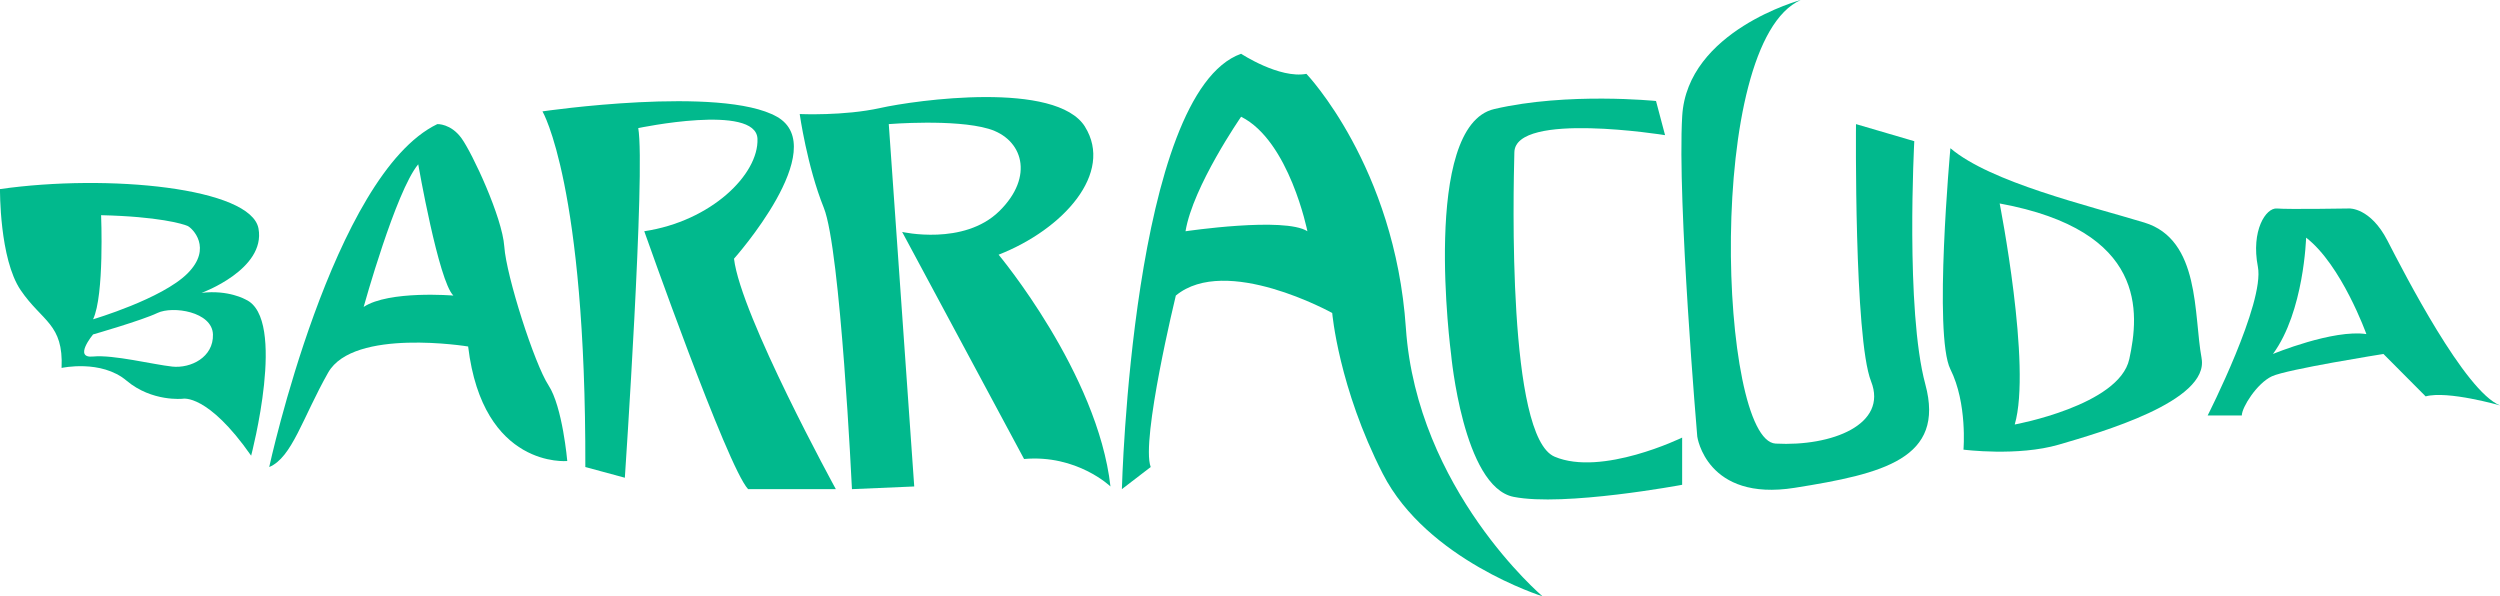 <?xml version="1.0" encoding="UTF-8"?>
<svg id="Layer_2" data-name="Layer 2" xmlns="http://www.w3.org/2000/svg" viewBox="0 0 1038.85 247.79">
  <defs>
    <style>
      .cls-1 {
        fill: #01b98d;
        stroke-width: 0px;
      }
    </style>
  </defs>
  <g id="Layer_1-2" data-name="Layer 1">
    <g>
      <path class="cls-1" d="m102.13,124.49s-7.24-4.17-18.37-2.78c0,0,26.72-9.74,23.66-26.72C104.35,78.01,45.11,72.16,0,78.57c0,0-.3,28.95,8.61,42.03,8.91,13.08,17.81,13.92,16.98,32.29,0,0,16.42-3.62,27,5.29,10.58,8.91,23.38,7.51,23.38,7.51,0,0,10.3-2.23,28.39,23.66,0,0,15.03-57.06-2.23-64.85Zm-60.12-35.07c23.94.56,33.96,3.62,35.9,4.45,1.95.83,10.58,9.18,0,19.76-10.58,10.58-39.24,19.05-39.24,19.05,4.73-9.89,3.34-43.27,3.34-43.27Zm29.5,62.9c-7.79-.83-24.49-5.01-32.84-4.17-8.35.83,0-9.18,0-9.18,0,0,20.32-5.84,26.72-8.91,6.4-3.06,22.82-.56,23.1,8.91.28,9.46-9.18,14.19-16.98,13.36Z"/>
      <path class="cls-1" d="m209.56,102.5c-.83-12.25-13.36-38.97-17.81-45.09-4.45-6.12-10.02-5.84-10.02-5.84-43.42,20.87-69.86,142.5-69.86,142.5,9.46-3.9,13.92-20.6,24.49-39.24,10.58-18.65,58.17-10.85,58.17-10.85,6.12,50.93,41.19,47.59,41.19,47.59,0,0-1.95-22.54-7.79-31.45-5.84-8.91-17.53-45.37-18.37-57.61Zm-58.45,25.05s13.36-48.15,22.68-59.28c0,0,8.49,48.71,14.61,54.55,0,0-26.72-2.23-37.3,4.73Z"/>
      <path class="cls-1" d="m322.84,48.51c-23.1-13.08-97.42-2.23-97.42-2.23,0,0,18.09,30.62,17.81,147.79l16.42,4.45s8.63-127.75,5.57-145.29c0,0,48.99-10.3,49.54,4.45.56,14.75-19.2,34.23-47.04,38.41,0,0,34.51,97.97,43.14,107.16h36.46s-39.52-72.09-42.31-95.75c0,0,40.91-45.92,17.81-59.01Z"/>
      <path class="cls-1" d="m450.88,52.68c-11.97-19.2-70.14-11.13-85.17-7.79-15.03,3.34-33.4,2.5-33.4,2.5,0,0,3.06,21.71,10.02,38.97,6.96,17.26,11.69,116.9,11.69,116.9l25.88-1.11-10.58-150.58s27.28-2.22,41.47,1.95c14.19,4.17,19.2,19.76,4.45,34.23-14.75,14.47-40.36,8.63-40.36,8.63l50.66,94.35c21.99-1.95,35.9,11.41,35.9,11.41-5.29-47.04-46.48-96.3-46.48-96.3,27-10.58,47.87-33.96,35.9-53.16Z"/>
      <path class="cls-1" d="m645.98,189.76c-19.62-8.35-17.12-109.38-16.7-126.5.42-17.12,62.62-7.1,62.62-7.1l-3.76-14.19s-36.74-3.76-67.22,3.34c-30.48,7.1-17.95,101.78-17.95,101.78,0,0,5.01,55.2,25.98,59.37,20.97,4.17,70.05-5.01,70.05-5.01v-19.62s-33.4,16.28-53.02,7.93Z"/>
      <path class="cls-1" d="m795.45,58.67l-24.21-7.1s-.84,88.93,6.26,106.88c7.1,17.95-16.28,27.14-39.66,25.88-23.38-1.25-29.64-166.6,10.44-184.33,0,0-47.18,12.74-49.26,48.23-2.09,35.49,6.26,133.18,6.26,133.18,0,0,3.76,27.14,40.5,21.29,36.74-5.84,62.62-12.11,54.27-43-8.35-30.89-4.59-101.03-4.59-101.03Z"/>
      <path class="cls-1" d="m914.85,148.84c-3.34-17.95-.42-49.26-23.8-56.36-23.38-7.1-63.88-16.7-80.58-30.89,0,0-7.1,77.65,0,91.85,7.1,14.19,5.43,33.4,5.43,33.4,0,0,22.54,2.92,39.66-2.09,17.12-5.01,62.62-17.95,59.28-35.9Zm-30.06.42c-4.17,19.2-47.59,27.14-47.59,27.14,7.1-24.21-6.26-91.85-6.26-91.85,61.37,11.27,58.03,45.51,53.86,64.71Z"/>
      <path class="cls-1" d="m1038.85,168.47c-14.61-5.84-39.66-54.69-46.76-68.47-7.1-13.78-15.86-13.37-15.86-13.37,0,0-25.47.43-30.06.01-4.59-.42-10.85,9.18-7.93,24.21,2.92,15.03-20.87,61.79-20.87,61.79h14.19c0-3.34,6.26-13.36,12.52-16.28,6.26-2.92,46.34-9.27,46.34-9.27l17.53,17.62c9.18-2.5,30.89,3.76,30.89,3.76Zm-94.35-21.38c12.94-17.62,13.78-48.34,13.78-48.34,14.74,11.35,25.05,40.08,25.05,40.08-13.78-2.09-38.83,8.26-38.83,8.26Z"/>
      <path class="cls-1" d="m584.2,136.32c-4.59-67.22-41.33-105.63-41.33-105.63-11.27,2.09-27.14-8.35-27.14-8.35-45.37,16.14-49.54,180.91-49.54,180.91l11.97-9.18c-4.17-11.13,10.44-71.25,10.44-71.25,20.87-17.26,64.99,7.24,64.99,7.24,0,0,2.64,30.89,21.01,66.8,18.37,35.9,66.38,50.93,66.38,50.93,0,0-52.19-44.25-56.78-111.47Zm-91.57-40.22c3.06-18.65,23.1-47.59,23.1-47.59,20.04,10.02,27.55,47.59,27.55,47.59-9.46-6.12-50.66,0-50.66,0Z"/>
    </g>
  </g>
</svg>